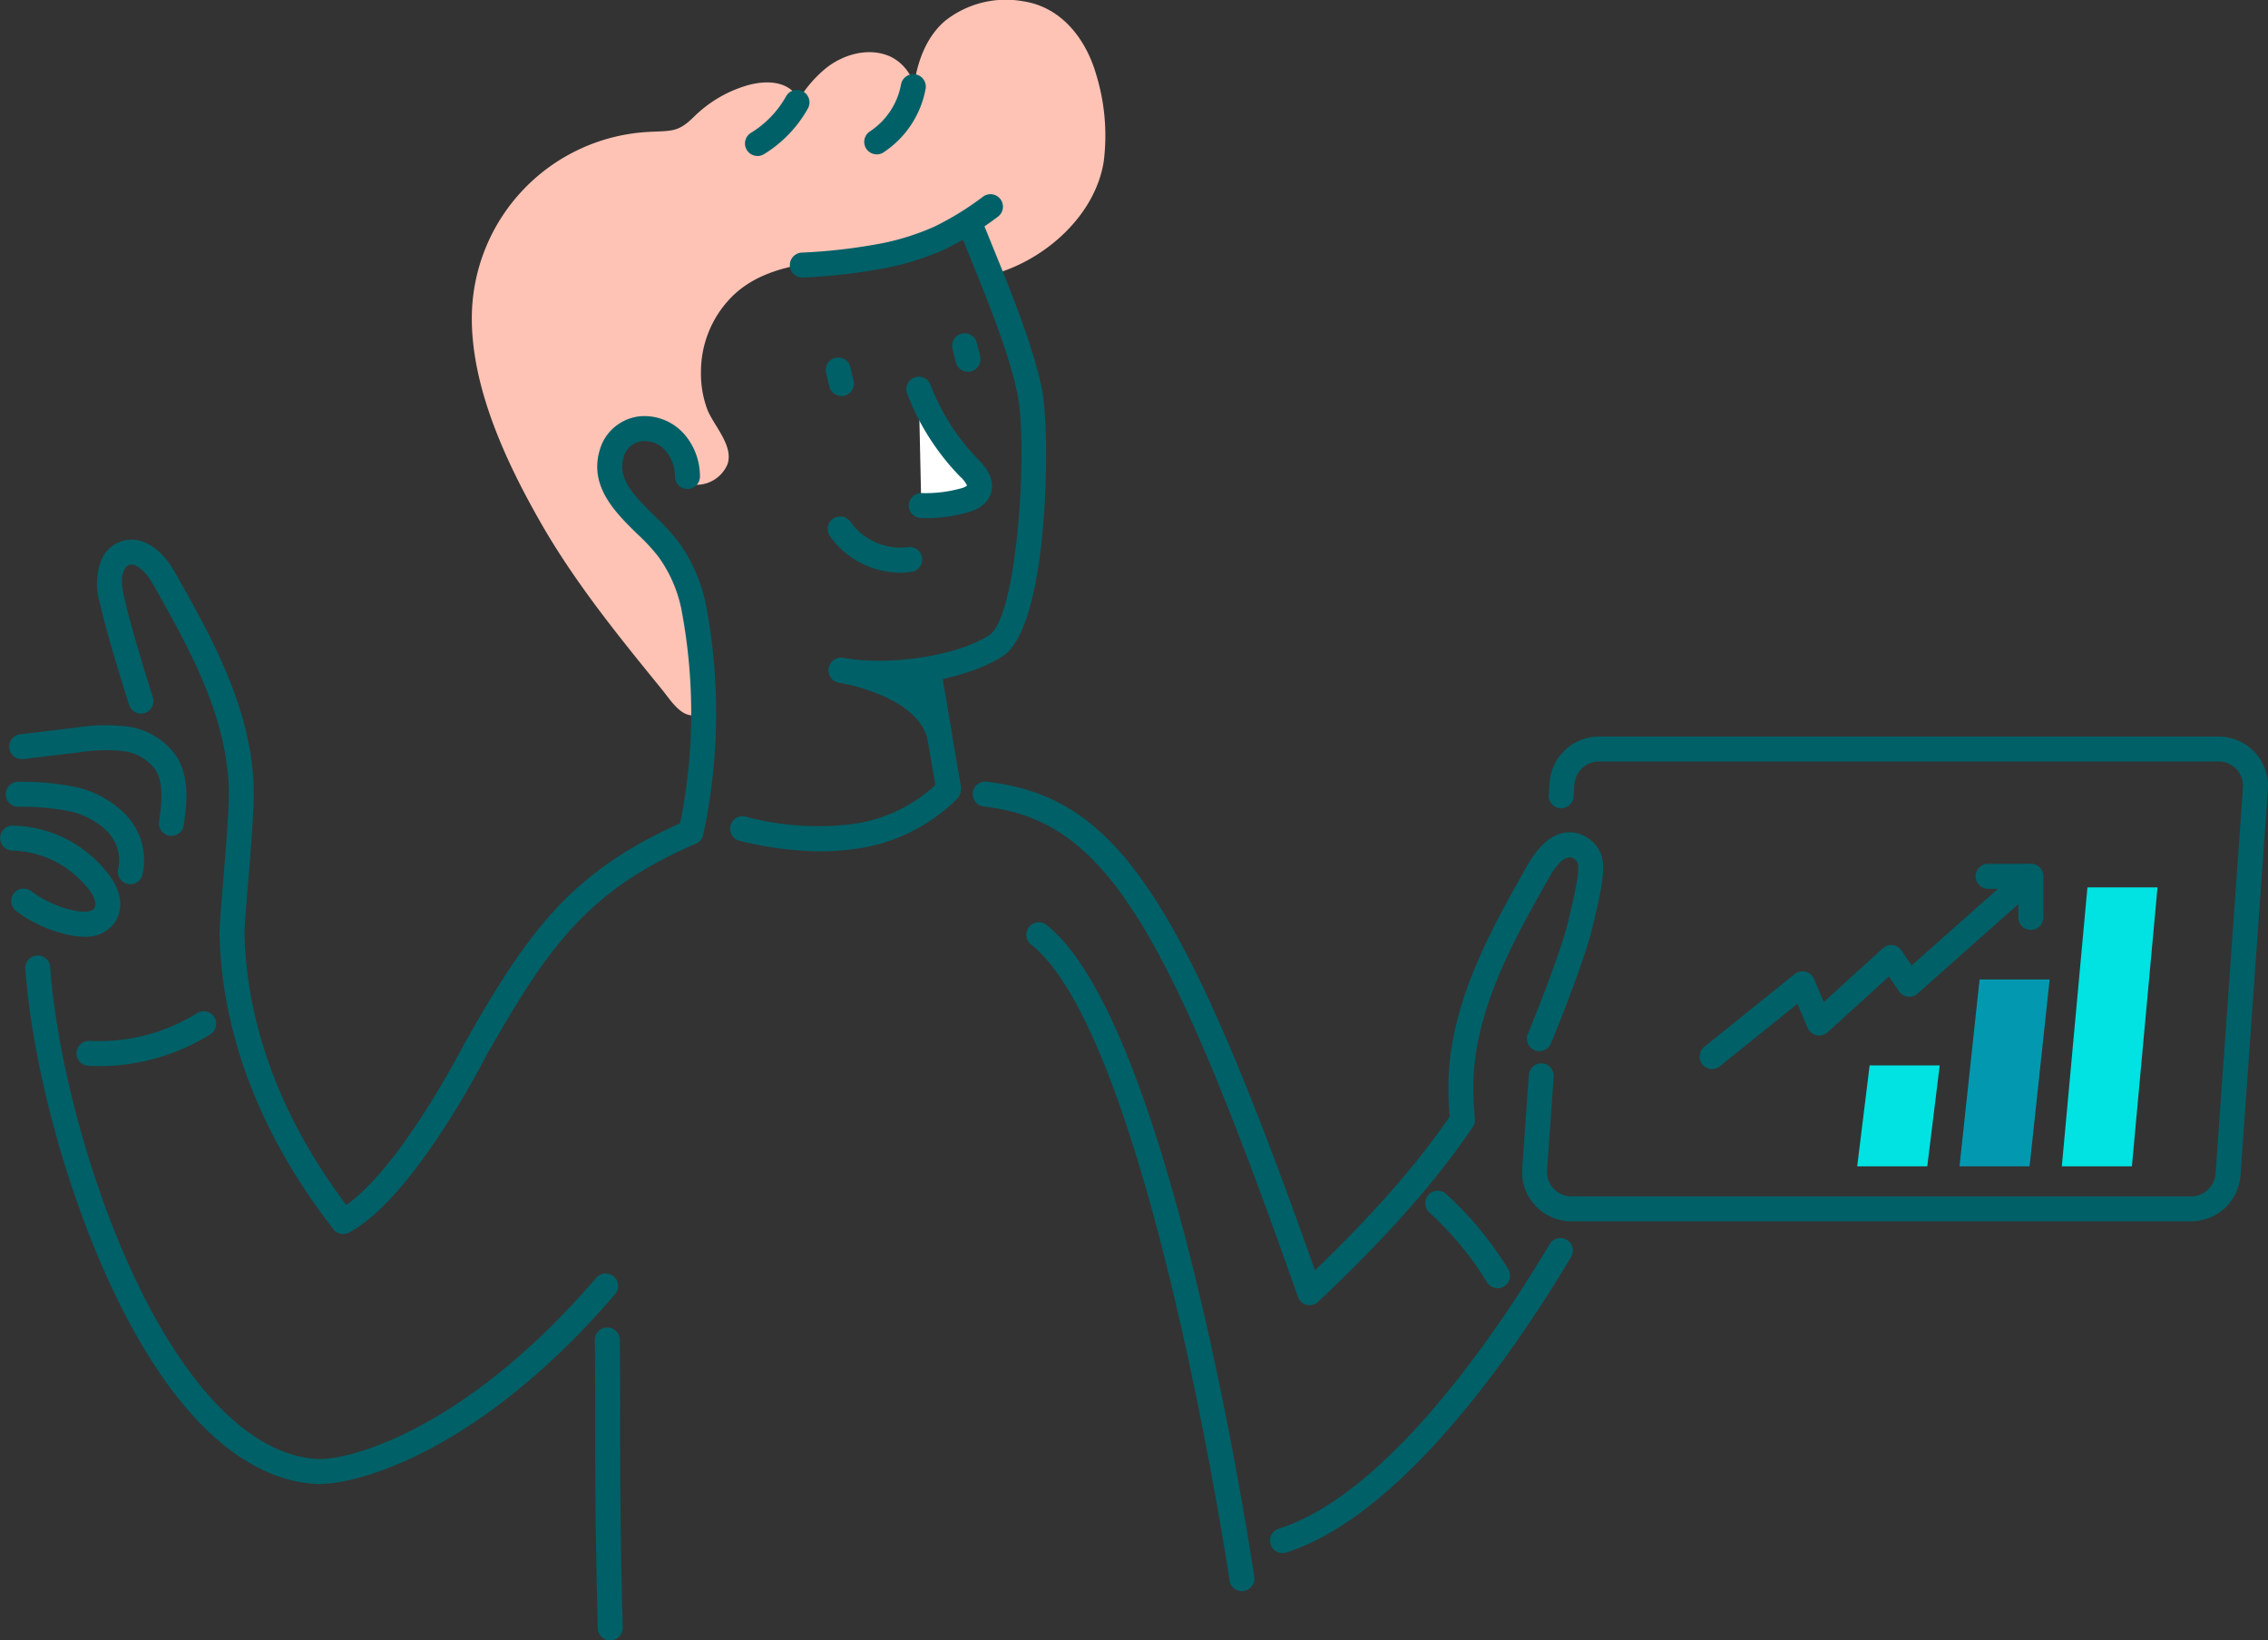 <svg id="Group_39065" data-name="Group 39065" xmlns="http://www.w3.org/2000/svg" xmlns:xlink="http://www.w3.org/1999/xlink" width="309.951" height="224.211" viewBox="0 0 309.951 224.211">
  <rect x="0" y="0" width="309.951" height="224.211" fill="#333333" stroke="none"/>
  <defs>
    <clipPath id="clip-path">
      <rect id="Rectangle_4103" data-name="Rectangle 4103" width="309.951" height="224.211" fill="none"/>
    </clipPath>
  </defs>
  <g id="Group_39064" data-name="Group 39064" clip-path="url(#clip-path)">
    <path id="Path_16892" data-name="Path 16892" d="M199.736,21.9A28.385,28.385,0,0,0,198.71,10.28C197.336,5.419,194,.973,188.717.178a13.37,13.37,0,0,0-10.688,2.675c-2.505,2.141-3.7,5.363-4.205,8.54-.144.91.141,2.549-.208,3.34,1.192-2.708-.668-6.1-3.43-7.154s-5.985-.152-8.328,1.654a16.8,16.8,0,0,0-3.684,4.16c-.2.3-2,4.191-2.07,4.2,2.352-.212,2.612-3.692,1.184-5.068-1.6-1.542-4.168-1.461-6.305-.85a17.228,17.228,0,0,0-7.3,4.318c-2.117,2.074-2.98,1.875-5.953,2.026a25.527,25.527,0,0,0-24.375,25.615c.038,9.614,4.78,19.713,9.474,27.908,4.666,8.143,10.619,15.462,16.544,22.74.937,1.151,2.2,3.177,3.728,3.45a1.853,1.853,0,0,0,2.275-2.383c-.673-2.007-.54-3.9-.757-6.012-.492-4.775-3.741-9.427-4.234-14.2-.072-.7-.436-1-.848-1.578-.593-.828-.829-.9-1.584-.941a4.115,4.115,0,0,1-2.138-.869,8.963,8.963,0,0,1-2.834-3.075,9.082,9.082,0,0,1-.638-7.1c1.534-4.643,9.605-3.618,10.27,1.087.18,1.276-1.322,2.867.134,3.41a4.6,4.6,0,0,0,5.559-2.64c.829-2.506-1.841-5.212-2.737-7.383a14.044,14.044,0,0,1-.9-5.2,14.577,14.577,0,0,1,4.074-10.138c3.363-3.478,8.192-4.475,12.812-5.026,4.854-.58,9.7-.983,14.368-2.478,1.172-.375,3.8-2,4.938-1.865,1.014.123,3.385,6.25,3.578,6.2,7.216-1.928,14.209-8.117,15.3-15.639" transform="translate(-48.875 0)" fill="#ffc3b5"/>
    <path id="Path_16893" data-name="Path 16893" d="M24.377,189.369a1.725,1.725,0,0,1-.246-.018,1.707,1.707,0,0,1-1.445-1.933c.394-2.725.648-5.322-.539-7.146a6.31,6.31,0,0,0-4.373-2.483,22.575,22.575,0,0,0-6.1.183l-7.555.9a1.706,1.706,0,0,1-.406-3.388l7.555-.9a25.457,25.457,0,0,1,7.049-.164,9.7,9.7,0,0,1,6.692,3.99c1.989,3.053,1.428,6.931,1.057,9.5a1.707,1.707,0,0,1-1.687,1.462" transform="translate(-0.951 -75.124)" fill="#006067"/>
    <path id="Path_16894" data-name="Path 16894" d="M18.392,201.86a1.675,1.675,0,0,1-.443-.059,1.706,1.706,0,0,1-1.206-2.09,5.606,5.606,0,0,0-1.493-5.051,10.511,10.511,0,0,0-5.4-2.826,34.617,34.617,0,0,0-6.837-.57,1.707,1.707,0,0,1,.03-3.413h.03a37.137,37.137,0,0,1,7.52.652,13.671,13.671,0,0,1,7.159,3.838,8.955,8.955,0,0,1,2.284,8.253,1.708,1.708,0,0,1-1.647,1.265" transform="translate(-0.577 -80.997)" fill="#006067"/>
    <path id="Path_16895" data-name="Path 16895" d="M11.5,213.571a9.479,9.479,0,0,1-1.776-.179,18.381,18.381,0,0,1-7.509-3.323,1.706,1.706,0,0,1,2.046-2.731,14.955,14.955,0,0,0,6.107,2.7c1.21.232,2.192.11,2.5-.311a1.32,1.32,0,0,0,.106-1.039,4.649,4.649,0,0,0-.9-1.642,13.6,13.6,0,0,0-10.4-5.246,1.707,1.707,0,0,1,.025-3.413h.026a16.852,16.852,0,0,1,13.059,6.592,8.11,8.11,0,0,1,1.5,2.889,4.63,4.63,0,0,1-.677,3.891,4.867,4.867,0,0,1-4.114,1.809" transform="translate(0 -85.541)" fill="#006067"/>
    <path id="Path_16896" data-name="Path 16896" d="M457.136,243.245H372.429a6.744,6.744,0,0,1-6.729-7.223l.9-12.7a1.706,1.706,0,1,1,3.4.241l-.9,12.7a3.333,3.333,0,0,0,3.325,3.568h84.707a3.345,3.345,0,0,0,3.325-3.1l3.743-52.758a3.334,3.334,0,0,0-3.325-3.569H376.172a3.345,3.345,0,0,0-3.325,3.1l-.126,1.778a1.706,1.706,0,0,1-3.4-.241l.126-1.778a6.769,6.769,0,0,1,6.729-6.269h84.707a6.746,6.746,0,0,1,6.729,7.223l-3.743,52.758a6.768,6.768,0,0,1-6.729,6.268" transform="translate(-157.674 -76.316)" fill="#006067"/>
    <path id="Path_16897" data-name="Path 16897" d="M224.506,177.572a1.707,1.707,0,0,1-1.68-1.418l-2.772-16.176a1.706,1.706,0,1,1,3.364-.576l2.772,16.175a1.707,1.707,0,0,1-1.394,1.97,1.74,1.74,0,0,1-.291.024" transform="translate(-94.872 -68.118)" fill="#006067"/>
    <path id="Path_16898" data-name="Path 16898" d="M205.938,115.812a29.293,29.293,0,0,1-5.437-.461,1.707,1.707,0,1,1,.646-3.352c5.5,1.061,15.185-.051,19.909-3.122,3.886-2.527,5.261-25.841,3.867-32.84-1.1-5.5-4.055-12.786-6.432-18.64-.553-1.365-1.084-2.668-1.562-3.879a1.706,1.706,0,0,1,3.174-1.254c.475,1.2,1,2.5,1.551,3.849,2.431,5.987,5.458,13.439,6.617,19.258,1.174,5.893.923,32.287-5.353,36.368-4.2,2.733-11.126,4.073-16.978,4.073" transform="translate(-85.854 -22.07)" fill="#006067"/>
    <path id="Path_16899" data-name="Path 16899" d="M187.713,196.918a47.1,47.1,0,0,1-10.991-1.434,1.706,1.706,0,1,1,.8-3.318,38.25,38.25,0,0,0,14.224,1.069,20.7,20.7,0,0,0,12.236-5.877,1.706,1.706,0,1,1,2.477,2.348,24.109,24.109,0,0,1-14.243,6.911,32.75,32.75,0,0,1-4.5.3" transform="translate(-75.634 -80.555)" fill="#006067"/>
    <path id="Path_16900" data-name="Path 16900" d="M21.5,250.473q-.753,0-1.5-.04a1.706,1.706,0,1,1,.185-3.408,25.376,25.376,0,0,0,14.7-3.8,1.707,1.707,0,0,1,1.815,2.891,28.794,28.794,0,0,1-15.195,4.36" transform="translate(-7.926 -104.759)" fill="#006067"/>
    <path id="Path_16901" data-name="Path 16901" d="M208.751,131.756a11.817,11.817,0,0,1-9.64-5.048,1.707,1.707,0,0,1,2.822-1.92,8.406,8.406,0,0,0,7.891,3.479,1.707,1.707,0,0,1,.486,3.379,10.937,10.937,0,0,1-1.559.11" transform="translate(-85.724 -53.484)" fill="#006067"/>
    <path id="Path_16902" data-name="Path 16902" d="M230.923,85.344a1.708,1.708,0,0,1-1.658-1.306l-.447-1.848a1.706,1.706,0,0,1,3.317-.8l.447,1.848a1.709,1.709,0,0,1-1.66,2.108" transform="translate(-98.641 -34.529)" fill="#006067"/>
    <path id="Path_16903" data-name="Path 16903" d="M200.532,91.172a1.707,1.707,0,0,1-1.658-1.306l-.447-1.848a1.706,1.706,0,0,1,3.317-.8l.447,1.848a1.707,1.707,0,0,1-1.258,2.06,1.686,1.686,0,0,1-.4.048" transform="translate(-85.536 -37.042)" fill="#006067"/>
    <path id="Path_16904" data-name="Path 16904" d="M504.942,251.347h-9.577l3.5-38.128h9.577Z" transform="translate(-213.59 -91.935)" fill="#00e3e2"/>
    <path id="Path_16905" data-name="Path 16905" d="M480.359,260.892h-9.577l2.744-25.536H483.1Z" transform="translate(-202.99 -101.48)" fill="#0299b0"/>
    <path id="Path_16906" data-name="Path 16906" d="M455.776,269.794H446.2l1.7-13.792h9.577Z" transform="translate(-192.391 -110.382)" fill="#00e3e2"/>
    <path id="Path_16907" data-name="Path 16907" d="M215.559,170l-1.542-9.017a37.143,37.143,0,0,1-11.89.063s11.716,1.791,13.432,8.954" transform="translate(-87.152 -69.412)" fill="#006067"/>
    <path id="Path_16908" data-name="Path 16908" d="M214.263,170.415a1.707,1.707,0,0,1-1.658-1.309c-.717-2.993-3.826-4.9-6.308-5.966a26.936,26.936,0,0,0-5.661-1.69l-.08-.013a1.706,1.706,0,0,1,.536-3.37l.152.025a35.8,35.8,0,0,0,11.15-.075,1.707,1.707,0,0,1,2.012,1.386l1.542,9.018a1.712,1.712,0,0,1-1.684,1.995m-3.456-8.731q.3.2.6.406l-.08-.465c-.162.02-.335.04-.516.059" transform="translate(-85.859 -68.119)" fill="#006067"/>
    <path id="Path_16909" data-name="Path 16909" d="M209.347,28.784a1.707,1.707,0,0,1-.932-3.138,9.831,9.831,0,0,0,4.251-6.416,1.707,1.707,0,1,1,3.361.6,13.31,13.31,0,0,1-5.751,8.681,1.7,1.7,0,0,1-.928.275" transform="translate(-89.529 -7.685)" fill="#006067"/>
    <path id="Path_16910" data-name="Path 16910" d="M180.7,30.664a1.706,1.706,0,0,1-.891-3.163,13.669,13.669,0,0,0,4.778-4.955,1.707,1.707,0,1,1,2.975,1.672,17.1,17.1,0,0,1-5.973,6.2,1.707,1.707,0,0,1-.888.25" transform="translate(-77.179 -9.346)" fill="#006067"/>
    <path id="Path_16911" data-name="Path 16911" d="M191.508,58.07a1.706,1.706,0,0,1-.1-3.41,76.629,76.629,0,0,0,11.039-1.289,34.167,34.167,0,0,0,7.052-2.245,40.044,40.044,0,0,0,6.68-4.112,1.707,1.707,0,1,1,1.992,2.772,43.009,43.009,0,0,1-7.264,4.45,37.56,37.56,0,0,1-7.759,2.476,79.566,79.566,0,0,1-11.534,1.355c-.035,0-.07,0-.1,0" transform="translate(-81.839 -20.133)" fill="#006067"/>
    <path id="Path_16912" data-name="Path 16912" d="M220.732,93.474a31.438,31.438,0,0,0,6.877,10.783c.8.819,1.719,1.866,1.362,2.954a2.849,2.849,0,0,1-2.155,1.523,19.575,19.575,0,0,1-5.738.67" transform="translate(-95.174 -40.304)" fill="#fff"/>
    <path id="Path_16913" data-name="Path 16913" d="M220.419,109.827q-.345,0-.691-.012a1.705,1.705,0,0,1-1.65-1.761,1.727,1.727,0,0,1,1.761-1.65,17.881,17.881,0,0,0,5.237-.61,2.462,2.462,0,0,0,.965-.411,3.7,3.7,0,0,0-.948-1.228,33.319,33.319,0,0,1-7.251-11.37,1.707,1.707,0,0,1,3.192-1.21,29.855,29.855,0,0,0,6.5,10.2c.738.756,2.466,2.527,1.763,4.677-.625,1.9-2.66,2.458-3.329,2.639a21.239,21.239,0,0,1-5.551.739" transform="translate(-93.88 -39.01)" fill="#006067"/>
    <path id="Path_16914" data-name="Path 16914" d="M156.318,158.537a1.708,1.708,0,0,1-1.671-2.062,75.849,75.849,0,0,0,.313-30.237,18.619,18.619,0,0,0-3.076-6.991,25.321,25.321,0,0,0-2.871-3.109c-3.135-3.065-7.039-6.879-4.929-12.256a6.387,6.387,0,0,1,5.358-3.888,7.252,7.252,0,0,1,5.929,2.441,8.8,8.8,0,0,1,2.152,5.788,1.706,1.706,0,0,1-1.7,1.716h-.01a1.707,1.707,0,0,1-1.706-1.7,5.348,5.348,0,0,0-1.277-3.524,3.869,3.869,0,0,0-3.111-1.321,2.947,2.947,0,0,0-2.461,1.732c-1.2,3.051.765,5.272,4.138,8.569a28.129,28.129,0,0,1,3.267,3.573,22.046,22.046,0,0,1,3.638,8.287,79.351,79.351,0,0,1-.318,31.628,1.707,1.707,0,0,1-1.668,1.352" transform="translate(-61.867 -43.105)" fill="#006067"/>
    <path id="Path_16915" data-name="Path 16915" d="M410.049,235.619a1.707,1.707,0,0,1-1.072-3.036l12.354-9.949a1.707,1.707,0,0,1,2.642.663l1.338,3.155,8.06-7.331a1.705,1.705,0,0,1,2.56.3l1.386,2.04,11.8-10.481h-1.344a1.706,1.706,0,0,1,0-3.413h5.834a1.707,1.707,0,0,1,1.133,2.983l-16.611,14.754a1.707,1.707,0,0,1-2.544-.317l-1.372-2.02-8.384,7.627a1.706,1.706,0,0,1-2.719-.6l-1.4-3.291-10.594,8.532a1.7,1.7,0,0,1-1.069.377" transform="translate(-176.067 -89.499)" fill="#006067"/>
    <path id="Path_16916" data-name="Path 16916" d="M486.626,216.6a1.706,1.706,0,0,1-1.707-1.706v-5.615a1.706,1.706,0,0,1,3.413,0v5.615a1.706,1.706,0,0,1-1.706,1.706" transform="translate(-209.086 -89.499)" fill="#006067"/>
    <path id="Path_16917" data-name="Path 16917" d="M46.235,301.771c-.18,0-.348-.005-.5-.014-7.16-.422-17.812-5.439-27.9-26.947-6.17-13.156-10.792-30.244-11.776-43.533a1.707,1.707,0,0,1,3.4-.252c.954,12.907,5.453,29.525,11.461,42.335,7.314,15.6,16.2,24.47,25.01,24.988q.173.011.373.011c4.683,0,20.264-4.363,37.776-24.755a1.707,1.707,0,1,1,2.59,2.224c-18.4,21.428-34.92,25.942-40.435,25.942" transform="translate(-2.609 -98.932)" fill="#006067"/>
    <path id="Path_16918" data-name="Path 16918" d="M279.729,259.372a1.688,1.688,0,0,1-.4-.048,1.707,1.707,0,0,1-1.209-1.093c-18.264-51.991-26.695-65.144-42.955-67.02a1.707,1.707,0,0,1,.391-3.391c17.684,2.04,26.668,15.246,44.9,66.787,5.616-5.415,12.885-12.905,18.406-21.014a42.362,42.362,0,0,1-.17-4.732c.27-10.99,5.848-20.86,10.768-29.567,1.419-2.511,3.795-5.307,7.037-4.369a4.827,4.827,0,0,1,2.966,2.584c.769,1.6.286,4.531-.809,9.059-.08.334-.149.617-.2.83-1.1,4.912-5.561,15.741-5.75,16.2a1.706,1.706,0,1,1-3.155-1.3c.046-.109,4.535-11.016,5.574-15.646.051-.226.123-.528.209-.883,1.151-4.758,1.2-6.328,1.039-6.808a1.425,1.425,0,0,0-.825-.754c-1.1-.32-2.305,1.33-3.119,2.769-4.725,8.36-10.079,17.835-10.328,27.973a40.864,40.864,0,0,0,.211,4.937,1.711,1.711,0,0,1-.281,1.112c-6.388,9.537-15.122,18.214-21.135,23.91a1.7,1.7,0,0,1-1.173.468" transform="translate(-100.746 -80.979)" fill="#006067"/>
    <path id="Path_16919" data-name="Path 16919" d="M306.844,340.541a1.707,1.707,0,0,1-.515-3.333c15.516-4.92,31.056-28.838,37.018-38.893a1.706,1.706,0,1,1,2.935,1.741c-6.16,10.391-22.286,35.131-38.921,40.4a1.7,1.7,0,0,1-.517.081" transform="translate(-131.568 -128.266)" fill="#006067"/>
    <path id="Path_16920" data-name="Path 16920" d="M276.025,313.02a1.707,1.707,0,0,1-1.686-1.457c-.11-.742-11.183-74.364-27.147-86.936a1.706,1.706,0,0,1,2.111-2.68c17.021,13.4,27.954,86.032,28.412,89.117A1.707,1.707,0,0,1,276.277,313a1.8,1.8,0,0,1-.252.018" transform="translate(-106.303 -95.54)" fill="#006067"/>
    <path id="Path_16921" data-name="Path 16921" d="M145.019,361.743a1.706,1.706,0,0,1-1.705-1.663c-.352-13.693-.354-21.756-.357-28.87,0-3.511,0-6.826-.044-10.516a1.706,1.706,0,0,1,1.687-1.726h.02a1.707,1.707,0,0,1,1.706,1.687c.042,3.708.043,7.033.044,10.553,0,7.093.005,15.133.356,28.783a1.707,1.707,0,0,1-1.662,1.75h-.044" transform="translate(-61.621 -137.532)" fill="#006067"/>
    <path id="Path_16922" data-name="Path 16922" d="M352.313,299.438a1.705,1.705,0,0,1-1.457-.816,43.833,43.833,0,0,0-7.879-9.535,1.707,1.707,0,0,1,2.3-2.523,47.227,47.227,0,0,1,8.491,10.278,1.707,1.707,0,0,1-1.454,2.6" transform="translate(-147.643 -123.368)" fill="#006067"/>
    <path id="Path_16923" data-name="Path 16923" d="M56.949,224.572a1.7,1.7,0,0,1-1.39-.716c-.081-.114-.221-.294-.408-.538-9.564-12.45-14.784-26.147-15.1-39.609-.023-1,.171-3.413.489-7.274.372-4.51.835-10.122.773-12.647-.25-10.137-5.6-19.612-10.329-27.972-1.159-2.052-2.358-2.777-3.043-2.732a1.1,1.1,0,0,0-.915.748c-.478.994-.352,2.188.009,3.793,1.055,4.7,3.866,13.47,3.894,13.558a1.707,1.707,0,1,1-3.25,1.043c-.117-.365-2.886-9.008-3.974-13.853a8.892,8.892,0,0,1,.246-6.023,4.43,4.43,0,0,1,3.878-2.678c2.246-.09,4.481,1.553,6.126,4.464,4.92,8.707,10.5,18.577,10.769,29.566.067,2.708-.385,8.182-.783,13.012-.257,3.11-.5,6.047-.479,6.914.2,8.754,2.8,22.225,13.911,36.976,7.477-5.2,15.959-21.713,16.049-21.889l.035-.066C82.325,183,88.2,174.891,103.726,168.115a1.707,1.707,0,1,1,1.366,3.129c-14.641,6.39-19.977,13.763-28.646,29.058-.608,1.188-10.107,19.538-18.7,24.074a1.7,1.7,0,0,1-.8.2" transform="translate(-10.046 -55.911)" fill="#006067"/>
  </g>
</svg>
